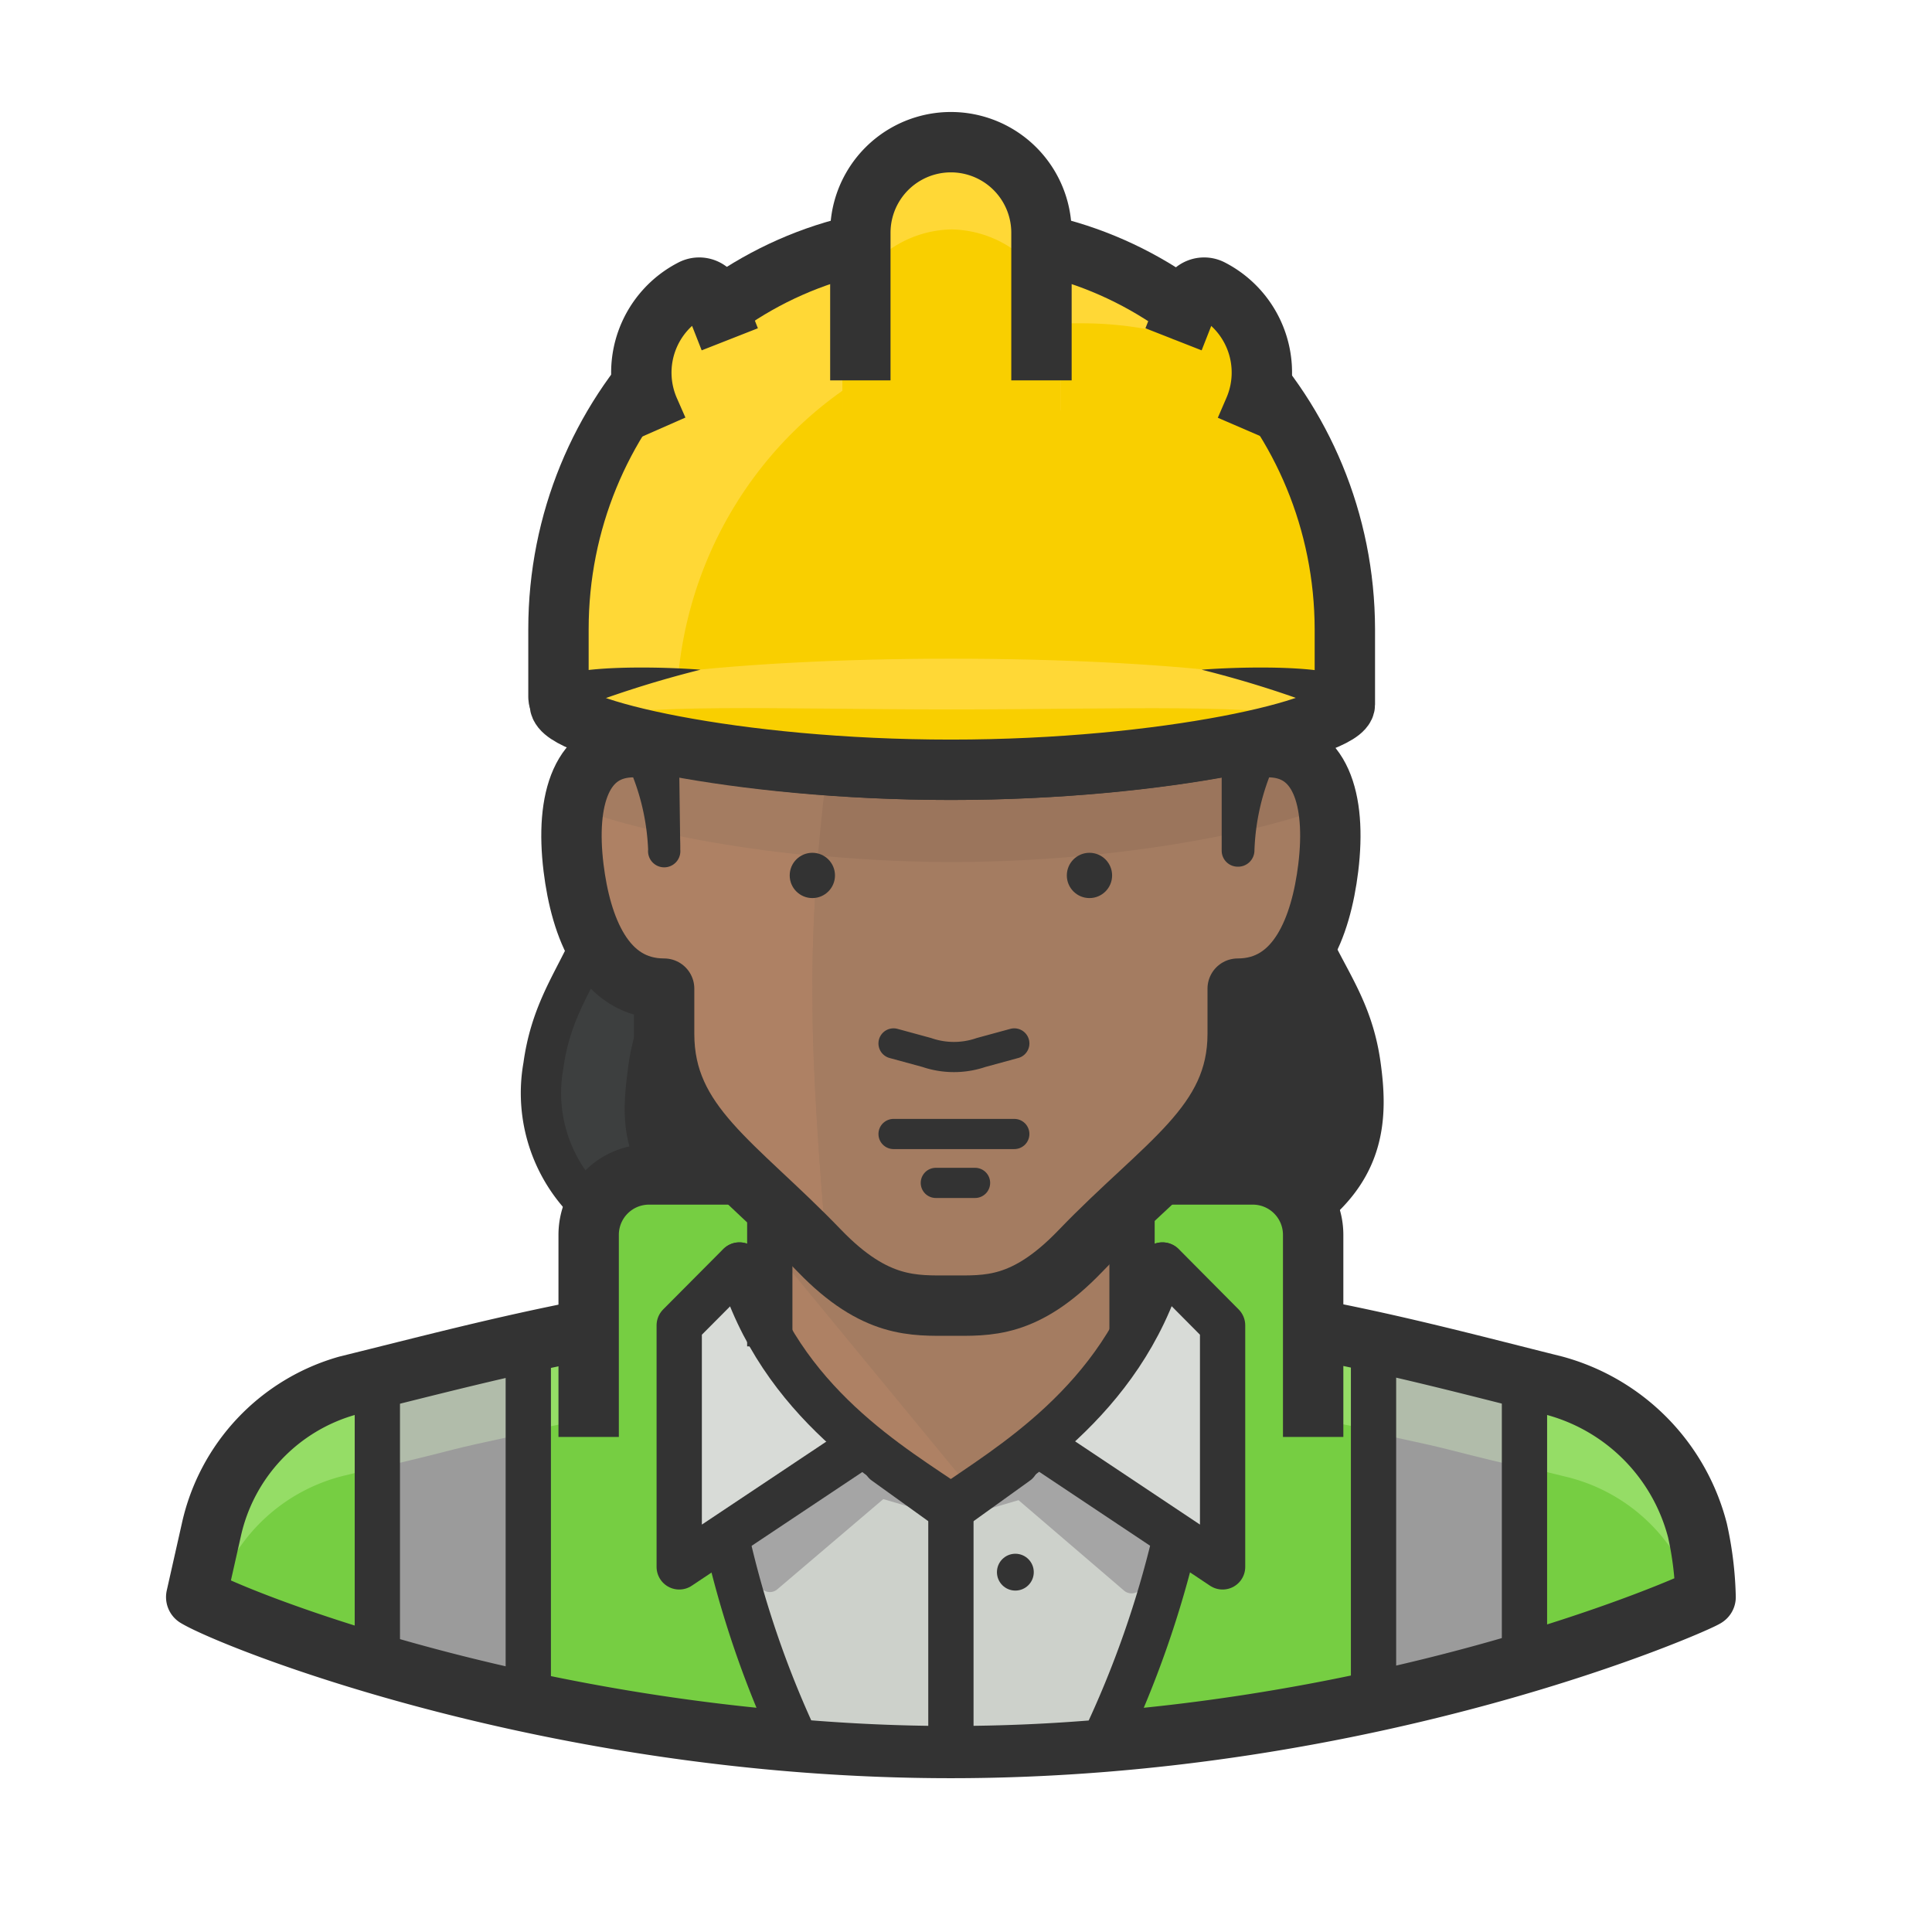 <svg id="Layer_1" data-name="Layer 1" xmlns="http://www.w3.org/2000/svg" viewBox="0 0 128 128">
  <title>joseph-stalin</title>
  <g>
    <path d="M86.88,80.07c3.54-2.85,3.74-6.07,3.27-9.46C89.28,64.17,85,63.1,85,53H41c0,10.1-4.12,11.17-5,17.61a10.25,10.25,0,0,0,3.27,9.46C41.14,82,49.86,87.39,63,91,63,91,78.91,86.5,86.88,80.07Z" fill="#333"/>
    <path d="M41.63,70.61c.85-6.28,4.86-7.39,5.06-16.8H41.07c0,10.1-4.19,10.36-5.07,16.8a10.25,10.25,0,0,0,3.27,9.46c1.07,1.07,4.34,3.28,9.38,5.66a46.54,46.54,0,0,1-4.57-5.47C41.07,76.55,41.17,74,41.63,70.61Z" fill="#3d3f3f"/>
    <path d="M86.88,80.07c3.54-2.85,3.74-6.07,3.27-9.46C89.28,64.17,85,63.1,85,53H41c0,10.1-4.12,11.17-5,17.61a10.25,10.25,0,0,0,3.27,9.46C41.14,82,49.86,87.39,63,91,63,91,78.91,86.5,86.88,80.07Z" fill="none" stroke="#333" stroke-linecap="round" stroke-linejoin="round" stroke-width="2.67"/>
    <g>
      <path d="M112.46,101.39c-.89-4.52-5-8.45-9.46-9.58-11-2.73-22.25-6-40-6s-28.87,3.28-40,6a12.66,12.66,0,0,0-9,9.56l-.66,3.95c2.33,1.4,23.4,10.6,49.92,10.56,28.05,0,49.46-10.23,49.79-10.5Z" fill="#95dd66"/>
      <path d="M103.67,97.82l-9.18-2.25Q90.77,94.66,87,94V83a5.2,5.2,0,0,0-5.19-5.2H44.19A5.2,5.2,0,0,0,39,83v11q-3.54.66-7,1.51l-9.18,2.25a11.84,11.84,0,0,0-8.54,8.06,125,125,0,0,0,49,9.93,125,125,0,0,0,49-9.93A11.81,11.81,0,0,0,103.67,97.82Z" fill="#76ce42"/>
      <path d="M101,109.89c-2.91.92-6.26,1.86-10,2.71V88.9c3.47.77,6.76,1.61,10,2.42Z" fill="#b1bcaa"/>
      <path d="M91,94.92c6.79,1.47,3,.69,10,2.35v12.58c-4.72,1.51-7.56,2.17-10,2.73Z" fill="#9b9b9b"/>
      <line x1="101" y1="91.81" x2="101" y2="109.89" fill="none" stroke="#333" stroke-linecap="round" stroke-linejoin="round" stroke-width="3"/>
      <line x1="91" y1="89.81" x2="91" y2="111.81" fill="none" stroke="#333" stroke-linecap="round" stroke-linejoin="round" stroke-width="3"/>
      <path d="M25,109.89c2.91.92,6.26,1.86,10,2.71V88.9c-3.47.77-6.76,1.61-10,2.42Z" fill="#b1bcaa"/>
      <path d="M35,94.92c-6.79,1.47-3,.69-10,2.35v12.58c4.72,1.51,7.56,2.17,10,2.73Z" fill="#9b9b9b"/>
    </g>
    <path d="M39,95.2V81.81a4,4,0,0,1,4-4H83a4,4,0,0,1,4,4V95.2" fill="none" stroke="#333" stroke-miterlimit="10" stroke-width="4"/>
    <path d="M39,88.08c-5.76,1.11-10.89,2.47-16,3.73a12.78,12.78,0,0,0-9,9.56L13,105.81c2.33,1.4,23.48,10,50,10,28.05,0,49.67-9.71,50-10a22.61,22.61,0,0,0-.54-4.42A13.4,13.4,0,0,0,103,91.81c-5.06-1.26-10.19-2.64-16-3.75" fill="none" stroke="#333" stroke-linejoin="round" stroke-width="4"/>
    <g>
      <path d="M80.53,89.35,77,83.81C74.52,92.58,68.28,96,63,100.27,58.33,96.66,51.57,92.91,49,83.81l-3.5,5.54v14.46l2.65-1.38a60.25,60.25,0,0,0,4.63,13c3.38.29,6.8.45,10.25.45s6.78-.15,10.12-.44a61.43,61.43,0,0,0,4.65-13l2.76,1.44Z" fill="#cdd1cb"/>
      <path d="M58.52,96.31l4.37,4.29-4.37-1.28-7.05,6A.76.76,0,0,1,50.3,105L49,101.24Z" fill="#a5a5a5"/>
      <path d="M67.48,96.37l-4.37,4.3,4.37-1.28,7,6A.76.76,0,0,0,75.7,105l1.53-3.58Z" fill="#a5a5a5"/>
      <path d="M48.1,101.75a66,66,0,0,0,4.65,13.65c3.38.29,6.8.45,10.25.45s6.78-.15,10.12-.44a67.32,67.32,0,0,0,4.78-13.66" fill="none" stroke="#333" stroke-linejoin="round" stroke-width="3"/>
      <circle cx="67.27" cy="104.16" r="1.22" fill="#333"/>
      <line x1="63" y1="100.24" x2="63" y2="115.85" fill="none" stroke="#333" stroke-linecap="round" stroke-linejoin="round" stroke-width="3"/>
      <polyline points="67.48 97.02 63 100.24 58.52 97.02" fill="none" stroke="#333" stroke-linecap="round" stroke-linejoin="round" stroke-width="2.63"/>
      <polyline points="48.98 83.81 45 87.81 45 103.81 57 95.81" fill="#d8dbd7" stroke="#333" stroke-linecap="round" stroke-linejoin="round" stroke-width="3"/>
    </g>
    <g>
      <g>
        <ellipse cx="63.01" cy="43.41" rx="21.88" ry="22.09" fill="none" stroke="#333" stroke-linecap="round" stroke-linejoin="round" stroke-width="3.22"/>
        <g>
          <path d="M51,88.54c3.45,6,9,9.18,12,11.25,2.94-2.06,8.55-5.28,12-11.26V75.79H51Z" fill="#ae8164"/>
          <path d="M75,75.79H51v6.7L64.44,98.81c3.09-2.08,7.61-5.17,10.56-10.28Z" fill="#a47c61"/>
          <line x1="51" y1="89.2" x2="51" y2="79.2" fill="none" stroke="#333" stroke-linejoin="round" stroke-width="3"/>
          <line x1="75" y1="89.2" x2="75" y2="79.2" fill="none" stroke="#333" stroke-linejoin="round" stroke-width="3"/>
        </g>
        <g>
          <path d="M63,25.5c16.08,0,21,9.17,21,20v4c3.46,0,4.56,3.41,4,8-.48,3.9-2,8-6,8v3c0,6-4.78,8.7-10.36,14.5C68,86.83,65.43,86.5,63,86.5s-5,.33-8.64-3.5C48.78,77.2,44,74.5,44,68.5v-3c-4,0-5.52-4.1-6-8-.56-4.59.54-8,4-8v-4C42,34.67,46.92,25.5,63,25.5Z" fill="#ae8164"/>
          <path d="M63,57.15c11.85,0,21.8-2.32,24.92-3.74-.41-2.37-1.65-3.91-4-3.91v-4c0-10.83-4.92-20-21-20s-21,9.17-21,20v4c-2.3,0-3.54,1.52-4,3.88C41.06,54.81,51.08,57.15,63,57.15Z" fill="#a47c61"/>
          <path d="M84,49.5v-4c0-10.83-4.92-20-21-20-1.25,0-2.4.07-3.52.18-3.41,13.7-5.82,29-5.65,40.83,0,4,.41,10.56,1,16.9,3.45,3.36,5.88,3.09,8.21,3.09s5,.33,8.64-3.5C77.22,77.2,82,74.5,82,68.5v-3c4,0,5.52-4.1,6-8C88.56,52.91,87.46,49.5,84,49.5Z" fill="#a47c61"/>
          <path d="M84,49.5v-4c0-10.83-4.92-20-21-20-1.25,0-2.4.07-3.52.18-3.41,13.7-5.82,29-5.65,40.83,0,4,.41,10.56,1,16.9,3.45,3.36,5.88,3.09,8.21,3.09s5,.33,8.64-3.5C77.22,77.2,82,74.5,82,68.5v-3c4,0,5.52-4.1,6-8C88.56,52.91,87.46,49.5,84,49.5Z" fill="#a47c61"/>
          <path d="M63,25.5c-1.25,0-2.4.07-3.52.18a199,199,0,0,0-5.29,31c2.77.26,5.74.43,8.85.43,11.85,0,21.8-2.32,24.92-3.74-.41-2.37-1.65-3.91-4-3.91v-4C84,34.67,79.08,25.5,63,25.5Z" fill="#9b755c"/>
          <path d="M63,25.5c16.08,0,21,9.17,21,20,0,.63.06,3.37,0,4,3.46,0,4.56,3.41,4,8-.48,3.9-2,8-6,8v3c0,6-4.84,8.58-10.42,14.38C67.9,86.71,65.43,86.5,63,86.5s-5,.21-8.7-3.62C48.72,77.08,44,74.5,44,68.5v-3c-4,0-5.52-4.1-6-8-.56-4.59.54-8,4-8-.06-.63,0-3.37,0-4C42,34.67,46.92,25.5,63,25.5Z" fill="none" stroke="#333" stroke-linejoin="round" stroke-width="4"/>
        </g>
        <circle cx="53.82" cy="58" r="1.5" fill="#333"/>
      </g>
      <circle cx="72.18" cy="58" r="1.5" fill="#333"/>
      <line x1="59.2" y1="75.13" x2="67.2" y2="75.13" fill="none" stroke="#333" stroke-linecap="round" stroke-miterlimit="10" stroke-width="2"/>
      <line x1="62" y1="78.37" x2="64.6" y2="78.37" fill="none" stroke="#333" stroke-linecap="round" stroke-miterlimit="10" stroke-width="2"/>
      <path d="M59.2,69.13l2.2.6a5.55,5.55,0,0,0,3.6,0l2.2-.6" fill="none" stroke="#333" stroke-linecap="round" stroke-miterlimit="10" stroke-width="2"/>
    </g>
    <g>
      <path d="M63,42.32c4,7.12,8.12,6,19,7.91v6.11c0-5.27,2.88-7,2.88-13.93,0-7.87-4.66-22.09-21.88-22.09S41.13,34.54,41.13,42.41c0,6.89,2.88,8.66,2.88,13.93V50.23C54.89,48.32,59,49.44,63,42.32Z" fill="#333"/>
      <path d="M63,41.64a2.91,2.91,0,0,1,.9.86l.39.6c.24.35.49.7.76,1a9.31,9.31,0,0,0,1.8,1.75,11,11,0,0,0,4.64,1.86c1.71.33,3.5.52,5.29.74s3.6.45,5.39.75a1,1,0,0,1,.84,1v0l.06,6.11H80.94A14.14,14.14,0,0,1,81.3,53,26.12,26.12,0,0,1,82.24,50a20.4,20.4,0,0,0,1.37-5.67A23.25,23.25,0,0,0,81.52,33a18.52,18.52,0,0,0-7.46-8.46A22.06,22.06,0,0,0,63,21.82a21.46,21.46,0,0,0-11,2.75A18.47,18.47,0,0,0,44.57,33a23.48,23.48,0,0,0-2.11,11.31A20.32,20.32,0,0,0,43.79,50,26.9,26.9,0,0,1,44.73,53a14.68,14.68,0,0,1,.34,3.3H42.94L43,50.23v0a1,1,0,0,1,.82-.94c1.79-.29,3.6-.53,5.39-.75s3.57-.41,5.29-.75a10.94,10.94,0,0,0,4.64-1.87A9.61,9.61,0,0,0,61,44.14c.26-.34.52-.68.76-1l.38-.6A2.84,2.84,0,0,1,63,41.64ZM63,43a.71.71,0,0,0,.22.3c0,.11-.22.38-.33.55-.25.4-.52.79-.8,1.17a11.91,11.91,0,0,1-2,2.07,12.63,12.63,0,0,1-5.22,2.29c-1.82.41-3.62.65-5.4.93s-3.54.54-5.29.87l.81-1,.08,6.11a1.07,1.07,0,1,1-2.13,0h0v0a15.05,15.05,0,0,0-1.32-5.57A22.78,22.78,0,0,1,40,44.54,25.49,25.49,0,0,1,42,31.87,21.29,21.29,0,0,1,50.45,22,24.44,24.44,0,0,1,63,18.82a23.87,23.87,0,0,1,12.52,3.23,21.3,21.3,0,0,1,8.38,9.85A25.67,25.67,0,0,1,86,44.53a22.48,22.48,0,0,1-1.61,6.23,15.07,15.07,0,0,0-1.28,5.58v0A1.08,1.08,0,0,1,82,57.42a1.06,1.06,0,0,1-1.06-1.07h0l0-6.11.84,1c-1.75-.32-3.52-.6-5.3-.87s-3.57-.52-5.39-.93a12.69,12.69,0,0,1-5.22-2.32,10.93,10.93,0,0,1-2-2.07c-.28-.38-.55-.77-.8-1.17l-.33-.55A.69.69,0,0,0,63,43Z" fill="#333"/>
    </g>
    <g>
      <g>
        <path d="M64,15.64H62.15c-13.83,0-25,11.63-25.06,26v4.92C37.09,47.63,48.68,51,63,51s26-3.4,26-4.49V41.59C89,27.29,77.78,15.69,64,15.64Z" fill="#f9cf00"/>
        <path d="M44.81,49.2l0-1.86c0-14.3,11.23-25.89,25-25.92H71.7A24,24,0,0,1,82,23.75l-.3-.33-.25-.26c-.23-.24-.47-.47-.71-.7a.94.94,0,0,0-.1-.1,24.53,24.53,0,0,0-16.74-6.72H62.11c-13.81,0-25,11.63-25,26v4.92C37.09,47.08,40,48.21,44.81,49.2Z" fill="#ffd836"/>
        <path d="M63.92,15.64H62.11C48.3,15.67,37,27.37,37,41.68v4.5c0,2,11.66,4.82,26,4.82s26.1-2.87,26.1-4.32v-5C89.07,27.38,77.72,15.69,63.92,15.64Z" fill="none" stroke="#333" stroke-linejoin="round" stroke-width="4"/>
        <path d="M88.93,46.64C88.93,48.26,77.36,51,63,51s-25.93-2.78-25.93-4.36,11.57-3,25.92-3S88.93,45,88.93,46.64Z" fill="#ffd836"/>
        <path d="M38.5,47.71C42,49.23,51.64,51,63,51s21-1.73,24.52-3.25C84,46.56,74.39,47,63,47S42,46.55,38.5,47.71Z" fill="#f9cf00"/>
        <path d="M37.52,44.65v2.58a69.85,69.85,0,0,1,8.89-2.86C44.29,44.2,39.64,44.07,37.52,44.65Z" fill="#333"/>
        <path d="M88.51,44.65v2.58a69.56,69.56,0,0,0-8.9-2.86C81.74,44.2,86.39,44.07,88.51,44.65Z" fill="#333"/>
        <path d="M43.58,28.47,43,27.15a6.2,6.2,0,0,1,2.9-8,1,1,0,0,1,1.35.53l1.1,2.8" fill="#ffd836" stroke="#333" stroke-linejoin="round" stroke-width="4"/>
        <path d="M82.52,28.47l.57-1.32a6.2,6.2,0,0,0-2.89-8,1,1,0,0,0-1.35.53l-1.1,2.8" fill="#f9cf00" stroke="#333" stroke-linejoin="round" stroke-width="4"/>
        <path d="M63.05,9.2a7.37,7.37,0,0,0-7.24,7.5V27.2H70.28V16.7A7.37,7.37,0,0,0,63.05,9.2Z" fill="#ffd836"/>
        <path d="M63.05,15.2a7.37,7.37,0,0,0-7.24,7.5v5.5H70.28V22.7A7.37,7.37,0,0,0,63.05,15.2Z" fill="#f9cf00"/>
        <path d="M69,25.2V15.42a6,6,0,1,0-12,0V25.2" fill="none" stroke="#333" stroke-linejoin="round" stroke-width="4"/>
      </g>
      <path d="M37.09,46.64C37.09,48.26,48.66,51,63,51s25.93-2.78,25.93-4.36" fill="none" stroke="#333" stroke-linecap="round" stroke-linejoin="round" stroke-width="4"/>
    </g>
    <polyline points="77.03 83.81 81 87.81 81 103.81 69 95.81" fill="#d8dbd7" stroke="#333" stroke-linecap="round" stroke-linejoin="round" stroke-width="3"/>
    <path d="M77,83.81c-2.68,9.11-10.4,13.44-14,16-3.66-2.56-11.34-6.83-14-16" fill="none" stroke="#333" stroke-linecap="round" stroke-linejoin="round" stroke-width="3"/>
    <line x1="25" y1="91.81" x2="25" y2="109.89" fill="none" stroke="#333" stroke-linecap="round" stroke-linejoin="round" stroke-width="3"/>
    <line x1="35" y1="89.81" x2="35" y2="111.81" fill="none" stroke="#333" stroke-linecap="round" stroke-linejoin="round" stroke-width="3"/>
  </g>
</svg>
